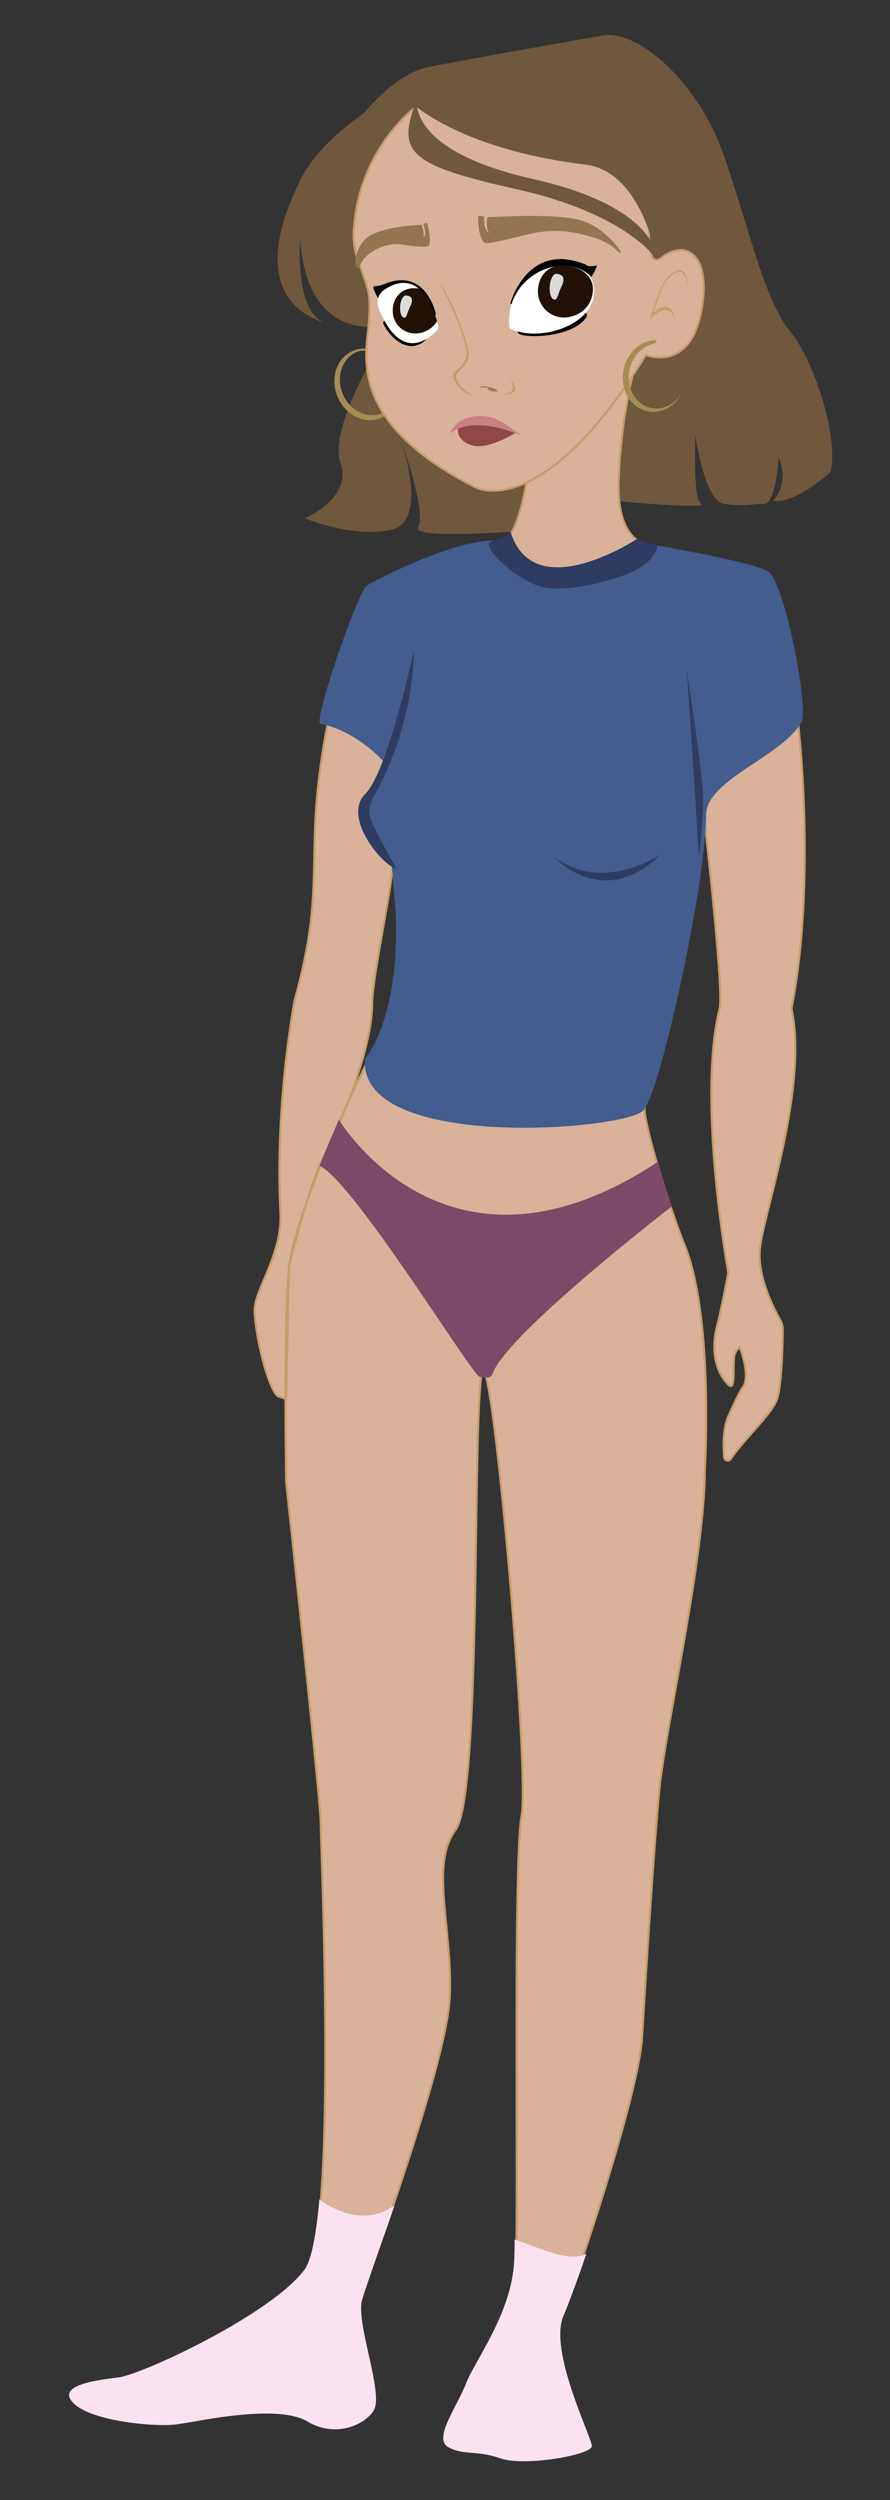 <svg xmlns="http://www.w3.org/2000/svg" viewBox="0 0 310 870"><rect x="0" y="0" width="310" height="870" fill="#333333" stroke="none"/><defs><style>.cls-1{fill:#70583d;}.cls-2{fill:#d9b299;stroke:#c69c6d;stroke-miterlimit:10;stroke-width:0.71px;}.cls-3{fill:#c69c6d;}.cls-4{fill:#2d3c60;}.cls-5{fill:#a67c60;}.cls-6{fill:none;}.cls-7{fill:#a78b55;}.cls-8{fill:#fff;}.cls-9{fill:#211106;}.cls-10{fill:#dbdbda;}.cls-11{fill:#957551;}.cls-12{fill:#904747;}.cls-13{fill:#cc7f7f;}.cls-14{fill:#7b4a66;}.cls-15{fill:#fae2f0;}.cls-16{fill:#425d8e;}</style></defs><title>julie_2</title><g id="Game_over" data-name="Game over"><g id="julie_tøj_2" data-name="julie tøj 2"><g id="julie_uden_tøj" data-name="julie uden tøj"><path class="cls-1" d="M143.22,37.07s-7,4.27-15,17.27-10,20-10,20,4.58-30.52,8.29-34.76,12.71-14.24,22.71-16.24,49-9,61-11,33,16,42,42,14,50,23,61,17,38,14,49c0,0-12,11-20,10,0,0,6-6,2-15,0,0-1,16-5,16s-7,1-14,0-10-24-10-24-1,22,2,24-30-1-30-1l-3-23,10.5-55.5-1-24-16-36Z"/><path class="cls-1" d="M131.11,122.34s-16.62,27-12.47,39-12.46,19-12.46,19,16.62,7,30.12,4,3.11-32,3.11-32,9.35,26,6.23,31,41.54,1,41.54,1l-3.11-21Z"/><path class="cls-2" d="M275.68,350.84c6,28-10,72-11,84-.8,9.65,4.86,20.59,7.11,24.51a6.71,6.71,0,0,1,.88,3.4c-.06,5.14-.36,19.22-2,24.09-1.74,5.24-11.11,13.52-16.12,20.86a1.28,1.28,0,0,1-2.34-.6c-.33-3.83-.43-9.84,1.46-14.26,0,0,3.66-8.21,5-10,3-4-1-14-1-14a5.23,5.23,0,0,0-2,4c-.36,4.58.46,11.45-2,9-4.52-4.53-6-12-4-20s4-19,4-19-11-60-3-92c1.48-5.9-5.07-63.36-5.07-63.36s-5.93,41.36-8.93,47.36-12.16,51-12.16,51c0,6,8.35,33.47,14.16,48,10,25,6.84,78,6.84,78-.16,31-13.84,90-15.84,111s-5,69-6,86c-1.18,20.19-23,85-28,97s9,42,9,45-22,7-30,4-12-1-17-4,3-14,6-22,15-24,16-42-1-139,2-155-11-173-14-153c-3.11,20.77,0,146-9,158s-1,34-2,58-29,98-31,106,7,31,4,37c-2.23,4.47-12,10-22,4s-36,0-43,1-28-1-34-7,8-6,16-7,49-23,60-38,5-150,5-157-12-118-12-118-1-55,1-75c1.9-19,26.84-73,34.84-85,5.72-8.57,5.31-15.61,4.61-18.94a49.85,49.85,0,0,1-.92-7c-.75-10.59-2.53-32.95-2.53-28.06,0,6-7,38.94-7,47,0,12-6,32-18,56-4.21,8.42-11,36-11,36l-1,46-3-1c-4-4-8-23-8-30s9.77-19.46,9-34c-2-38,5-74,5-74,7.16-26,6.39-37,7-58,1-34,10.84-66,16.84-80s43-20,49-22,9.16-28,9.16-28l24.84-29,12.16-5s-5.16,16-6.16,41c-.75,18.75,6.94,22.31,10.83,22.92A92.2,92.2,0,0,1,237,192.19l27.55,7.65c11.43,6.09,22.16,96,11.16,151"/><path class="cls-3" d="M152.6,441.45s3.58,22.28,10.94,15.93c0,0,4,11.55,11.17-10.28,0,0-5.65,22.11-11.45,11.77C163.26,458.87,154.41,464.94,152.6,441.45Z"/><path class="cls-4" d="M239.53,324.6c9.51-18.42,5.65-89.26,5.65-89.26,3,33-6.18,85.89-7,89.74l-1,9.26S238.88,325.85,239.53,324.6Z"/><path class="cls-5" d="M172.65,362.86s-3.05-1.94-3.59,3.71c-.72,7.55,2.09,8.53,3,5.66s-.08-4.61-1.05-4.74c-1.43-.19-1,0-1,0S170.62,361.56,172.65,362.86Z"/><g id="hovede"><path class="cls-1" d="M129.9,113.62s-23.29,3.43-25.37-30.75c0,0-2.26,28.62,10.4,29.73,0,0-32.4-4.42-10.87-48.79C111,48,132.7,35.23,134.26,34.86A44.7,44.7,0,0,1,144.79,34L130.14,80.78Z"/><path class="cls-6" d="M124.71,122.3c-5.26,2-7.73,8.38-5.51,14.35s8.28,9.2,13.55,7.25a9.17,9.17,0,0,0,3.49-2.35,11.77,11.77,0,0,1-10.78-7.7,11.35,11.35,0,0,1,2.35-12.11A9.31,9.31,0,0,0,124.71,122.3Z"/><path class="cls-7" d="M132.75,143.9c-5.27,1.95-11.33-1.29-13.55-7.25s.25-12.39,5.51-14.35a11,11,0,0,1,3.44-.21c.13-.13-.07-.6.07-.72a10,10,0,0,0-4.83.53c-5.77,2.15-8.48,9.19-6,15.73s9.09,10.1,14.87,8a10.17,10.17,0,0,0,5-4.08c-.32,0-.64.05-1,.05A9.17,9.17,0,0,1,132.75,143.9Z"/><path class="cls-2" d="M157.68,28.89A60.47,60.47,0,0,0,123.32,79a26.12,26.12,0,0,0,.75,9.68C128.25,101,129.25,101,128.5,112s-8.34,34.51,37.2,57.64c0,0,23.2,12.59,59.25-46.11,0,0,14.62,6,19-13.75s-4.17-27.34-13.69-20,.11-46.09.11-46.09L170.63,22.66Z"/><path class="cls-1" d="M145.28,34.47s-4.21,17.76,40.21,27.78,43.21,28,43.21,28-10-15.71-48.47-24.33S138,53,145.28,34.47Z"/><path class="cls-3" d="M153,98.14s11.55,21.83,9.22,26.68-4.26,3.72-4.4,5.72,2.59,6.19,7.51,7.52c0,0-6.78-3.46-6.51-7.45.07-1,4.26-3.72,4.46-6.72C163.55,119.9,157.58,104.46,153,98.14Z"/><path d="M178,105.76a.2.2,0,0,1-.22-.27c.78-2.61,7.13-21.24,26.2-13.42,0,0,.85,1,3.61.36a.22.22,0,0,1,.27.28,17.43,17.43,0,0,1-6.48,8.2C196.56,104.29,180.48,105.59,178,105.76Z"/><path d="M181.52,113.6s-2.42.85-.85,2.46,17.61,1.68,23.07-5S181.52,113.6,181.52,113.6Z"/><path class="cls-8" d="M177.46,114.33C175.24,96.28,196,86.85,205.6,96,212.76,110.92,189.63,120.13,177.46,114.33Z"/><path d="M149.13,108.89a.72.72,0,0,1,.24.1c.56.4,3.1,2.1,2.19-.78-1-3.22-5.28-14.53-17.66-9.36a11,11,0,0,1-3.35.74.54.54,0,0,0-.49.7,14,14,0,0,0,2.44,4.48C134.26,106.78,147.65,108.69,149.13,108.89Z"/><path d="M134.56,111.43a1,1,0,0,0-1.07.93c-.06,1,6.24,11.44,13.57,6.93S134.56,111.43,134.56,111.43Z"/><path class="cls-9" d="M206.52,101.07c-.26,5-3.8,8.76-9.21,9.38a9.06,9.06,0,0,1-9.93-8.6c-.21-5,2.83-9.29,8.11-9.5S206.82,95.18,206.52,101.07Z"/><path class="cls-10" d="M195.47,99.94c-1.1,2.23-1.23,4.41-2.34,4.33s-1.84-2.16-1.65-4.64,1.24-4.42,2.34-4.33C196.81,95.52,196.66,97.52,195.47,99.94Z"/><path class="cls-8" d="M152.22,111.74a8.77,8.77,0,0,1-6.83,4.24,7.84,7.84,0,0,1-8.59-7.43c-.18-4.29,2.45-8,7-8.21a11.1,11.1,0,0,1,2.07.11c-4.32-3.56-9-1.69-12,.38a5.35,5.35,0,0,0-2,6.4c7.66,19.06,17.42,10.83,20.24,7.85a2.11,2.11,0,0,0,.5-2C152.49,112.61,152.36,112.17,152.22,111.74Z"/><path class="cls-9" d="M143.81,100.34c-4.56.18-7.19,3.92-7,8.21a7.84,7.84,0,0,0,8.59,7.43,8.77,8.77,0,0,0,6.83-4.24c-1.81-5.88-4-9.38-6.34-11.29A11.1,11.1,0,0,0,143.81,100.34Z"/><path class="cls-10" d="M142.8,106.82c-1,1.93-1.07,3.82-2,3.75s-1.59-1.87-1.43-4,1.07-3.82,2-3.74C144,103,143.82,104.74,142.8,106.82Z"/><path class="cls-3" d="M239.87,103s.06-14.66-7.81-5.19a8.16,8.16,0,0,0-1.4,2.56l-3,8c0,.15.09.28.2.18,1.43-1.2,6.25-4.59,7.43,3.15,0,0-1.42-7.73-8.6-1-.1.1-.26,0-.21-.16.76-2.36,3.93-11.9,5.81-13.75C234.41,94.72,239.78,89.44,239.87,103Z"/><path class="cls-11" d="M166.53,77.23s.38,6.07,2.27,7.26c1.09.69,10.46-1.92,16.41-3.21a37.53,37.53,0,0,1,17,.15c6.09,1.33,10,3.17,12.5,5.58,4.59,4.47-2.3-7.26-12.05-10.23-9-2.75-29.57-1.19-32.6-1.24a.41.41,0,0,0-.41.38c-.09,1.18-.24,3.78.51,4.69.89,1.09-2-.19-1.47-5.17,0,0-1.61-.51-2-.2S166.63,76.24,166.53,77.23Z"/><path class="cls-11" d="M149.26,79.49s1,4.69.1,6c-.48.74-5,.22-8.88-.32a14.68,14.68,0,0,0-10.1,2c-3.36,1.87-4,3.49-5.38,5.71-1.19,1.9-2.59-4.27,2-9.42,4.28-4.76,19.87-5.21,19.87-5.21s.92,2.69.65,3.79,1.46.5-.07-4c0,0,.84-.64,1.16-.39S149,78.59,149.26,79.49Z"/><path class="cls-1" d="M144.14,36.4S161,52.12,203.87,57.27c19.89,2.39,24.83,33,24.83,33l7.36-49.55-29.3-11.36S170.55,16.44,159.08,23,144.14,36.4,144.14,36.4Z"/><path class="cls-6" d="M219.26,128.79C218,135,221.47,140.88,226.94,142c4.22.84,8.41-1.45,10.67-5.39a10.21,10.21,0,0,1-2.32-.2c-5.8-1.2-9.56-7.21-8.39-13.43a11.8,11.8,0,0,1,1.21-3.44C223.89,120.21,220.23,123.84,219.26,128.79Z"/><path class="cls-7" d="M226.94,142c-5.47-1.08-8.91-7-7.68-13.17,1-4.95,4.63-8.58,8.85-9.29a11.44,11.44,0,0,1,.72-1.17c-5.41-.15-10.43,4.15-11.65,10.32-1.35,6.8,2.43,13.27,8.43,14.45,4.85,1,9.65-1.84,12-6.53h0C235.35,140.51,231.16,142.8,226.94,142Z"/><path class="cls-5" d="M167.29,135.28s-.8-1.3,2.26-.76c4.08.72,4.38,1.81,2.78,1.76s-2.45-.62-2.44-1c0-.51.08-.33.08-.33S166.76,134.41,167.29,135.28Z"/><path class="cls-3" d="M175.25,137.27c-.3.22,7.67.39,2.43-5.39C177.68,131.88,180.88,136.75,175.25,137.27Z"/><path class="cls-12" d="M159.52,149.9s-.25,3.72,5.2,5.15,14.74-4.34,14.74-4.34l-7.56-3.18-12.24.24Z"/><path class="cls-13" d="M156.67,151s6.58-7.07,24.41.4c.09,0,.16-.06.09-.11-1.36-1-5.67-4.46-9.13-5.77C168.78,144.31,159.55,143.66,156.67,151Z"/></g></g><path class="cls-14" d="M171.48,478.21c4.4-12.46,49.86-48.53,62.47-58.37-1.72-5.08-3.43-10.46-4.9-15.48-68.71,45.41-106-6.84-111-14.68-2.33,5.26-4.62,10.68-6.75,16,11.09,5.09,48.19,64.91,55,72.81a2.46,2.46,0,0,0,1.88.85H170A1.65,1.65,0,0,0,171.48,478.21Z"/><path class="cls-15" d="M111.24,765.34c-1.08,12.19-2.74,21.23-5.23,24.55C94.39,805.4,49.63,826.3,41.18,827.34s-21.8,2.87-15.46,9.07,28.52,8.28,35.92,7.24,34.86-7.24,45.42-1,20.88.49,23.25-4.14c3.17-6.2-6.34-30-4.23-38.25.81-3.15,5.6-16.22,11.28-32.55a3.24,3.24,0,0,0-1.11.47C125.8,774.73,115.12,768.23,111.24,765.34Z"/><path class="cls-15" d="M179.26,779.33c0,3.3-.08,5.89-.17,7.57-.94,18.15-13.6,34.37-16.73,42.46s-11.58,19.23-6.24,22.22,9.59.94,18.13,3.91,31.92-1.23,31.9-4.26-15.13-33.16-9.9-45.29c1.52-3.52,4.52-11.54,8-21.63C198.48,787.27,189.55,782.91,179.26,779.33Z"/><path class="cls-16" d="M175.18,188.34s11,32,51,1c0,0,39.09,6.6,42,10,6,7,13.52,47.68,11,52-7,12-33,20-33.2,32-.44,26-15.8,95.95-21.8,103s-100,14.52-97-18c0,0,16-17.61,9-69l-9.27-18.18,8.19-14.51s-9.42-11.81-23.42-14.81c-3,0,13-46,16-48S161.68,185.84,175.18,188.34Z"/><path class="cls-4" d="M144.18,226.34s-9,42-17,50,6,25,11,26c0,0-4.92-8.29-8.62-16.19a9.36,9.36,0,0,1,.46-8.72A108.91,108.91,0,0,0,144.18,226.34Z"/><path class="cls-4" d="M193.18,298.34s16.73,18.75,37-1C230.18,297.34,210.26,311,193.18,298.34Z"/><path class="cls-4" d="M239.18,233.34s5.36,34.15,5.68,43.07-1.39,21.77-1.39,21.77S240.18,245.34,239.18,233.34Z"/><path class="cls-4" d="M177.89,185.25s-1.14,1.87-6.42,3,8.71,14.11,17.71,16.11,28-3,34-7c4.16-2.77,5.55-5.5,5.78-7.25s-4.39.1-6.78-2.75C222.18,187.34,186.18,211.34,177.89,185.25Z"/></g></g></svg>
